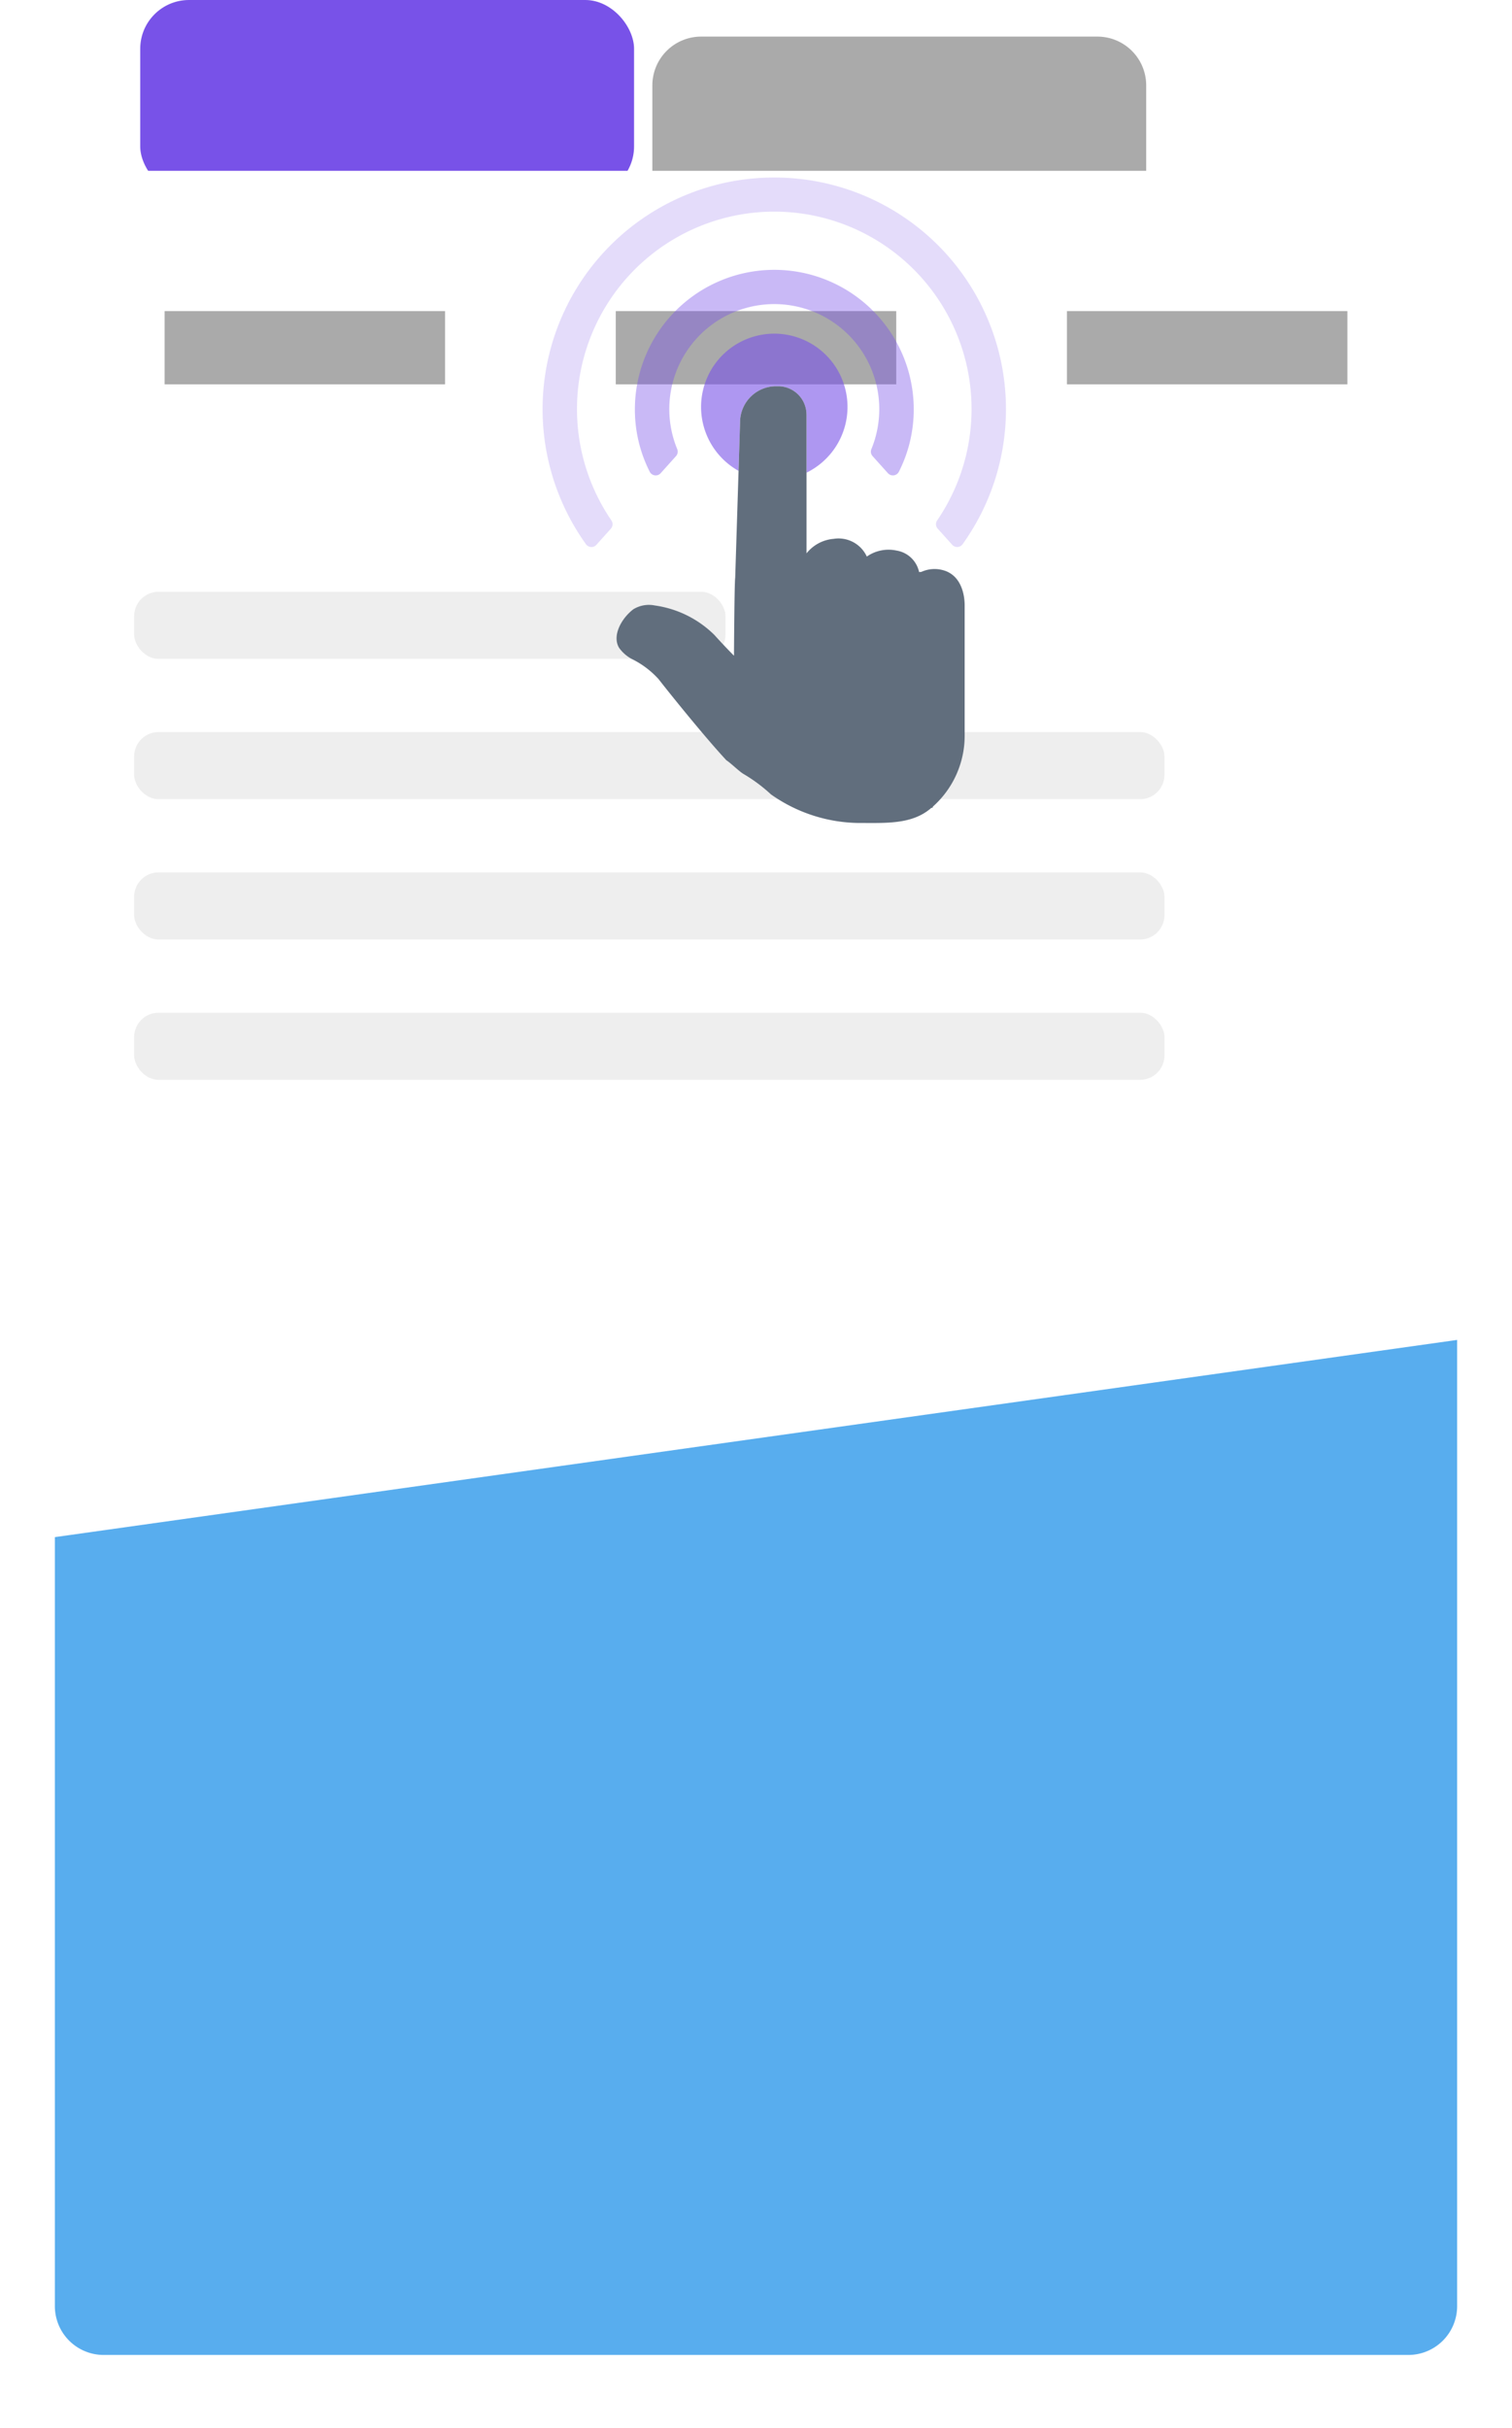 <svg xmlns="http://www.w3.org/2000/svg" xmlns:xlink="http://www.w3.org/1999/xlink" width="248" height="398" viewBox="0 0 248 398">
  <defs>
    <filter id="사각형_8" x="0" y="19" width="248" height="379" filterUnits="userSpaceOnUse">
      <feOffset dy="3" input="SourceAlpha"/>
      <feGaussianBlur stdDeviation="3" result="blur"/>
      <feFlood flood-opacity="0.161"/>
      <feComposite operator="in" in2="blur"/>
      <feComposite in="SourceGraphic"/>
    </filter>
  </defs>
  <g id="그룹_5" data-name="그룹 5" transform="translate(-75 -156)">
    <g id="그룹_3" data-name="그룹 3">
      <g id="그룹_2" data-name="그룹 2" transform="translate(-5 -156)">
        <rect id="사각형_1" data-name="사각형 1" width="81" height="32" rx="8" transform="translate(103 312)" fill="#7852e8"/>
        <path id="패스_6" data-name="패스 6" d="M8,0H73a8,8,0,0,1,8,8V24a8,8,0,0,1-8,8H8a8,8,0,0,1-8-8V8A8,8,0,0,1,8,0Z" transform="translate(187 318)" fill="#aaa"/>
        <g id="그룹_1" data-name="그룹 1">
          <g transform="matrix(1, 0, 0, 1, 80, 312)" filter="url(#사각형_8)">
            <rect id="사각형_8-2" data-name="사각형 8" width="230" height="361" rx="8" transform="translate(9 25)" fill="#fff"/>
          </g>
          <path id="교차_1" data-name="교차 1" d="M0,8A8,8,0,0,1,8,0H222a8,8,0,0,1,8,8V134.055L0,166.38Z" transform="translate(319 698.016) rotate(180)" fill="#58adee"/>
        </g>
      </g>
      <rect id="사각형_9" data-name="사각형 9" width="97" height="11" rx="4" transform="translate(97 253)" fill="#eee"/>
      <rect id="사각형_10" data-name="사각형 10" width="169" height="11" rx="4" transform="translate(97 276)" fill="#eee"/>
      <rect id="사각형_11" data-name="사각형 11" width="169" height="11" rx="4" transform="translate(97 299)" fill="#eee"/>
      <g id="그룹_4" data-name="그룹 4" transform="translate(0 10)">
        <rect id="사각형_12" data-name="사각형 12" width="46" height="12" transform="translate(102 197)" fill="#aaa"/>
        <rect id="사각형_16" data-name="사각형 16" width="46" height="12" transform="translate(176 197)" fill="#aaa"/>
        <rect id="사각형_17" data-name="사각형 17" width="46" height="12" transform="translate(250 197)" fill="#aaa"/>
      </g>
      <g id="Object" transform="translate(-146.527 -27.211)">
        <path id="패스_1" data-name="패스 1" d="M505.859,393.072a12.009,12.009,0,1,0-17.87,10.476l.249-7.967a5.906,5.906,0,0,1,5.907-5.9h.335a4.652,4.652,0,0,1,4.652,4.652v9.514A12,12,0,0,0,505.859,393.072Z" transform="translate(-145.323 -143.154)" fill="#7852e8" opacity="0.6"/>
        <path id="패스_2" data-name="패스 2" d="M421.642,442.477a4.652,4.652,0,0,0-4.652-4.652h-.335a5.906,5.906,0,0,0-5.907,5.9L410.5,451.7l-.553,17.552c-.126.541-.2,12.745-.2,12.745-1.032-1.052-2.18-2.255-3.212-3.406a17.325,17.325,0,0,0-9.777-4.833,4.872,4.872,0,0,0-3.521.627,7.316,7.316,0,0,0-.731.639c-1.518,1.5-2.664,3.911-1.6,5.681a6.072,6.072,0,0,0,2.082,1.825,14.627,14.627,0,0,1,4.38,3.289c2.351,3.008,7.795,9.731,11.141,13.321.7.433,2.169,1.9,2.865,2.275a26.037,26.037,0,0,1,4.434,3.306,25.422,25.422,0,0,0,14.232,4.689c4.689,0,8.949.281,12.1-2.489h.169l.083-.209a15.555,15.555,0,0,0,5.194-11.493V473.725c0-1.053-.232-4.583-3.2-5.643a5.253,5.253,0,0,0-3.925.181l-.269.012-.083.005a4.511,4.511,0,0,0-3.713-3.524,6.209,6.209,0,0,0-4.859.986,5.107,5.107,0,0,0-5.457-2.9,6.336,6.336,0,0,0-4.434,2.375V442.477Z" transform="translate(-67.833 -191.301)" fill="#616e7d"/>
        <path id="패스_3" data-name="패스 3" d="M375.322,269.857l2.384,2.653a1.092,1.092,0,0,0,1.693-.074,37.976,37.976,0,0,0-30.873-60.125,39.3,39.3,0,0,0-4.337.241,37.98,37.98,0,0,0-26.538,59.884,1.1,1.1,0,0,0,1.7.077l2.38-2.65a1.086,1.086,0,0,0,.077-1.347,32.358,32.358,0,1,1,53.436-.005A1.087,1.087,0,0,0,375.322,269.857Z" fill="#7852e8" opacity="0.2"/>
        <path id="패스_4" data-name="패스 4" d="M449.241,342.57l2.524,2.807a1.1,1.1,0,0,0,1.8-.243A22.525,22.525,0,0,0,456,334.913a22.869,22.869,0,1,0-45.738,0,22.546,22.546,0,0,0,2.43,10.221,1.1,1.1,0,0,0,1.8.243l2.521-2.807a1.093,1.093,0,0,0,.189-1.151,17.092,17.092,0,0,1-1.295-6.506,17.22,17.22,0,1,1,33.15,6.506A1.1,1.1,0,0,0,449.241,342.57Z" transform="translate(-84.6 -84.602)" fill="#7852e8" opacity="0.4"/>
      </g>
      <rect id="사각형_18" data-name="사각형 18" width="169" height="11" rx="4" transform="translate(97 322)" fill="#eee"/>
    </g>
  </g>
</svg>
